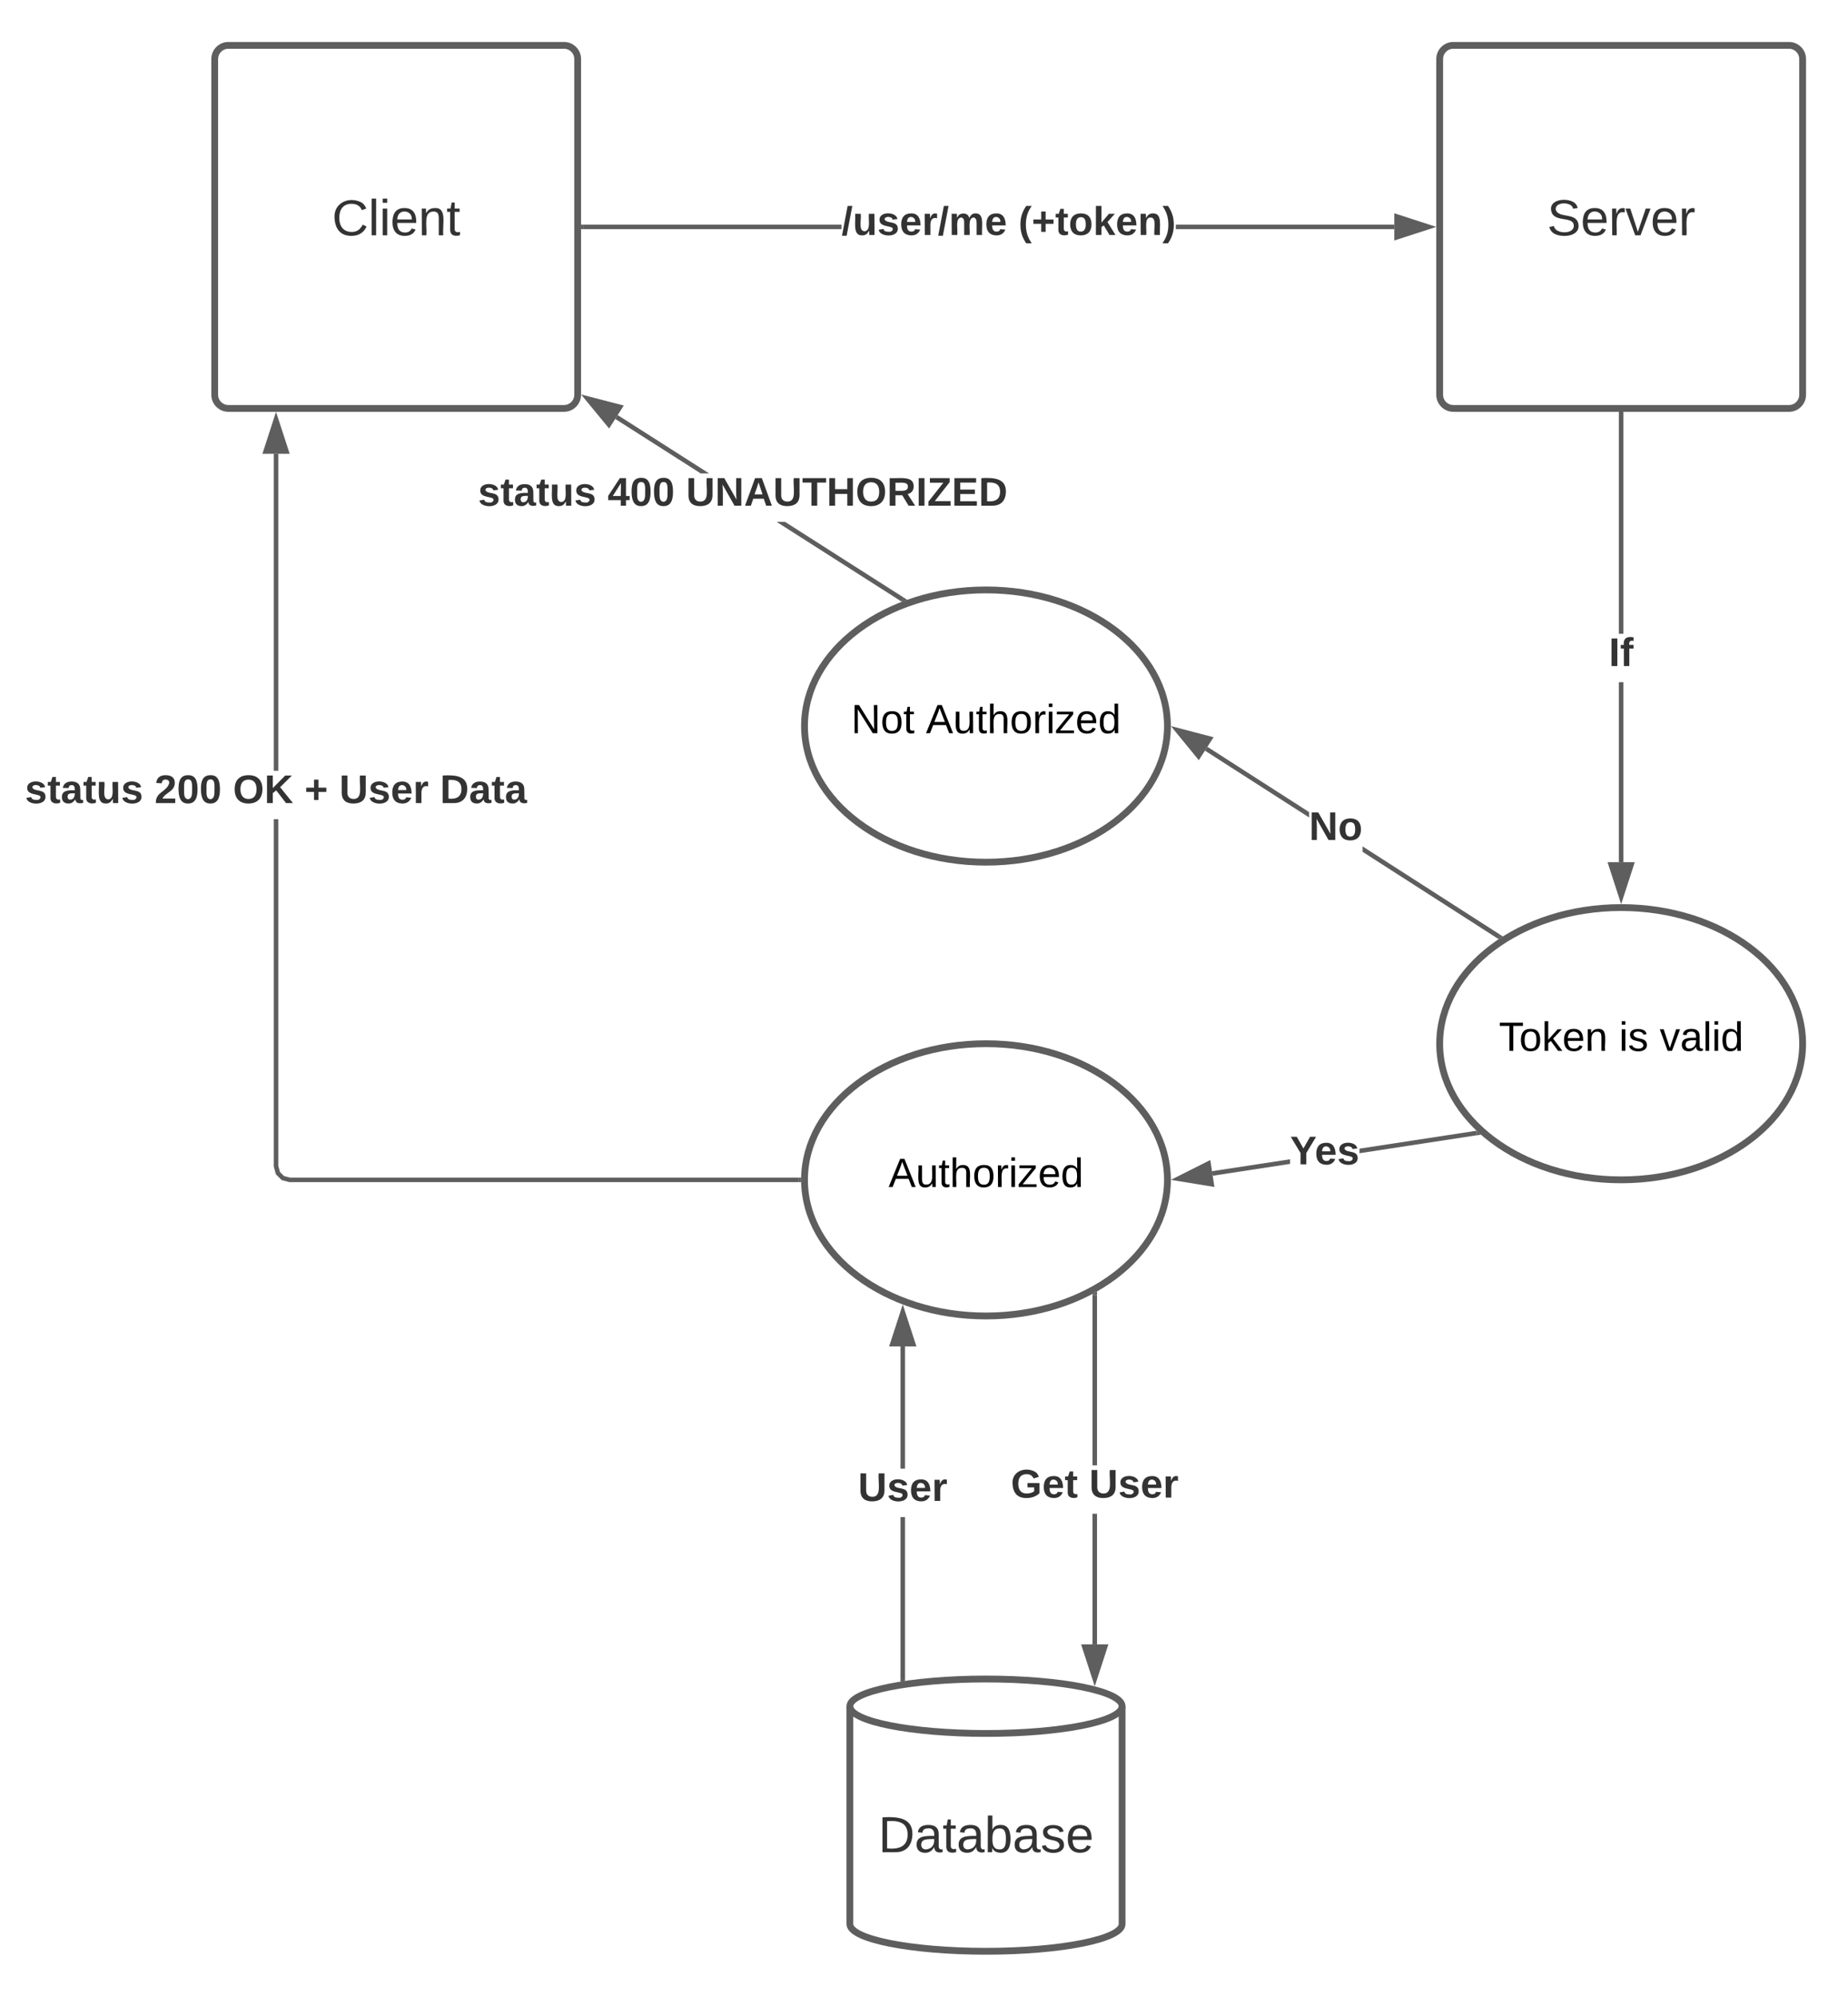 <svg xmlns="http://www.w3.org/2000/svg" xmlns:xlink="http://www.w3.org/1999/xlink" xmlns:lucid="lucid" width="814.65" height="880"><g transform="translate(-365.351 -160)" lucid:page-tab-id="MJMKZGr-Pikb"><path d="M0 0h1870.87v1322.83H0z" fill="#fff"/><path d="M460 186c0-3.3 2.7-6 6-6h148c3.3 0 6 2.7 6 6v148c0 3.3-2.7 6-6 6H466c-3.3 0-6-2.7-6-6z" stroke="#5e5e5e" stroke-width="3" fill="#fff"/><use xlink:href="#a" transform="matrix(1,0,0,1,465,185) translate(46.698 78.715)"/><path d="M1000 186c0-3.3 2.7-6 6-6h148c3.3 0 6 2.7 6 6v148c0 3.3-2.7 6-6 6h-148c-3.3 0-6-2.7-6-6z" stroke="#5e5e5e" stroke-width="3" fill="#fff"/><use xlink:href="#b" transform="matrix(1,0,0,1,1005,185) translate(42.346 78.715)"/><path d="M1160 620c0 33.14-35.82 60-80 60s-80-26.86-80-60 35.82-60 80-60 80 26.86 80 60z" stroke="#5e5e5e" stroke-width="3" fill="#fff"/><use xlink:href="#c" transform="matrix(1,0,0,1,1000,560) translate(26.105 63.15)"/><use xlink:href="#d" transform="matrix(1,0,0,1,1000,560) translate(79.055 63.15)"/><use xlink:href="#e" transform="matrix(1,0,0,1,1000,560) translate(97.005 63.15)"/><path d="M880 480c0 33.14-35.82 60-80 60s-80-26.86-80-60 35.82-60 80-60 80 26.86 80 60z" stroke="#5e5e5e" stroke-width="3" fill="#fff"/><use xlink:href="#f" transform="matrix(1,0,0,1,720,420) translate(20.58 63.15)"/><use xlink:href="#g" transform="matrix(1,0,0,1,720,420) translate(53.53 63.15)"/><path d="M1026.63 571.93l-1.08 1.7-59.53-38.2v-2.4m-23.6-15.13v2.37l-45.9-29.44 1.1-1.68" fill="#5e5e5e"/><path d="M1027.87 572.73l-.68.4-1.16.8-.5-.33 1.07-1.68M898.73 485.55l-5 7.8-9.5-11.6z" fill="#5e5e5e"/><path d="M900.32 484.93l-6.5 10.12L881.5 480m12.13 11.65l3.52-5.48-10.2-2.67" fill="#5e5e5e"/><use xlink:href="#h" transform="matrix(1,0,0,1,942.415,515.99) translate(0 14.222)"/><path d="M1081 540h-2v-79.33h2m0-21.34h-2V342.5h2" fill="#5e5e5e"/><path d="M1081 342.53h-2v-1.03h2M1080 555.26l-4.64-14.26h9.28z" fill="#5e5e5e"/><path d="M1080 558.5l-6-18.5h12m-9.26 2l3.26 10.03 3.26-10.03" fill="#5e5e5e"/><use xlink:href="#i" transform="matrix(1,0,0,1,1074.593,439.333) translate(0 14.222)"/><path d="M763.82 423.42l-1.07 1.7-55.07-35.13h3.72m-33.45-21.34h-3.72l-37.67-24.02 1.08-1.7" fill="#5e5e5e"/><path d="M765.3 424.37l-2.35.87-.22-.15 1.07-1.7M638.75 339.35l-5 7.82-9.52-11.58z" fill="#5e5e5e"/><path d="M640.33 338.73l-6.46 10.13-12.37-15m12.16 11.6l3.5-5.5-10.2-2.63" fill="#5e5e5e"/><use xlink:href="#j" transform="matrix(1,0,0,1,576.073,368.658) translate(0 14.222)"/><use xlink:href="#k" transform="matrix(1,0,0,1,576.073,368.658) translate(57.136 14.222)"/><use xlink:href="#l" transform="matrix(1,0,0,1,576.073,368.658) translate(91.704 14.222)"/><path d="M880 680c0 33.14-35.82 60-80 60s-80-26.86-80-60 35.82-60 80-60 80 26.86 80 60z" stroke="#5e5e5e" stroke-width="3" fill="#fff"/><use xlink:href="#m" transform="matrix(1,0,0,1,720,620) translate(37.055 63.15)"/><path d="M934.06 672.97l-34.12 5.22-.3-2 34.42-5.26m82.33-10.58l-51.73 7.92v-2.02l51.42-7.87" fill="#5e5e5e"/><path d="M1016.63 658.7l1.6 1.38-1.86.3-.3-2 .2-.02M899.5 681.93l-14.8-2.42 13.4-6.73z" fill="#5e5e5e"/><path d="M900.7 683.14L881.5 680l17.38-8.74m-10.98 7.76l10.4 1.7-.98-6.44" fill="#5e5e5e"/><use xlink:href="#n" transform="matrix(1,0,0,1,934.057,658.945) translate(0 14.222)"/><path d="M860 1008c0 6.63-26.86 12-60 12s-60-5.37-60-12v-96c0-6.63 26.86-12 60-12s60 5.37 60 12z" stroke="#5e5e5e" stroke-width="3" fill="#fff"/><path d="M860 912c0 6.63-26.86 12-60 12s-60-5.37-60-12" stroke="#5e5e5e" stroke-width="3" fill="none"/><use xlink:href="#o" transform="matrix(1,0,0,1,745,929) translate(7.5 47.34)"/><path d="M848.95 884.74h-2v-57.58h2m0-21.34h-2v-75.08h2" fill="#5e5e5e"/><path d="M848.95 730.76h-2v-.5l1.44-.75.55-.33M847.95 900l-4.64-14.26h9.28z" fill="#5e5e5e"/><path d="M847.95 903.24l-6.02-18.5h12.03m-9.27 2l3.25 10.03 3.25-10.03" fill="#5e5e5e"/><use xlink:href="#p" transform="matrix(1,0,0,1,810.957,805.824) translate(0 14.222)"/><use xlink:href="#q" transform="matrix(1,0,0,1,810.957,805.824) translate(34.519 14.222)"/><path d="M764.32 900h-2v-71.38h2m0-21.33h-2V753.4h2" fill="#5e5e5e"/><path d="M764.32 900.9l-1.3.13-.7.13v-1.2h2M767.96 752.42h-9.27l4.62-14.27z" fill="#5e5e5e"/><path d="M769.33 753.42H757.3l6.02-18.5m-3.26 16.5h6.52l-3.26-10.03" fill="#5e5e5e"/><use xlink:href="#r" transform="matrix(1,0,0,1,743.595,807.29) translate(0 14.222)"/><path d="M488.04 673.87l.72 2.64 1.77 1.8 2.65.7H717.5v2H492.9l-3.4-.92-2.53-2.53-.93-3.42V521.06h2m0-21.33h-2V360h2" fill="#5e5e5e"/><path d="M718.5 679.98v.43l.02.6h-1.05v-2h1.06M491.68 359h-9.27l4.64-14.26z" fill="#5e5e5e"/><path d="M493.05 360h-12.02l6-18.5M483.8 358h6.52l-3.26-10.03" fill="#5e5e5e"/><use xlink:href="#j" transform="matrix(1,0,0,1,376.351,499.727) translate(0 14.222)"/><use xlink:href="#s" transform="matrix(1,0,0,1,376.351,499.727) translate(57.136 14.222)"/><use xlink:href="#t" transform="matrix(1,0,0,1,376.351,499.727) translate(91.704 14.222)"/><use xlink:href="#u" transform="matrix(1,0,0,1,376.351,499.727) translate(123.259 14.222)"/><use xlink:href="#v" transform="matrix(1,0,0,1,376.351,499.727) translate(138.568 14.222)"/><use xlink:href="#w" transform="matrix(1,0,0,1,376.351,499.727) translate(182.963 14.222)"/><path d="M736.32 261H622.5v-2h113.82M980 261h-96.32v-2H980" fill="#5e5e5e"/><path d="M622.53 261h-1.03v-2h1.03M995.26 260L981 264.64v-9.28z" fill="#5e5e5e"/><path d="M998.5 260l-18.5 6v-12m2 9.26l10.03-3.26-10.03-3.26" fill="#5e5e5e"/><g><use xlink:href="#x" transform="matrix(1,0,0,1,736.321,249.333) translate(0 14.222)"/><use xlink:href="#y" transform="matrix(1,0,0,1,736.321,249.333) translate(77.975 14.222)"/></g><defs><path fill="#333" d="M212-179c-10-28-35-45-73-45-59 0-87 40-87 99 0 60 29 101 89 101 43 0 62-24 78-52l27 14C228-24 195 4 139 4 59 4 22-46 18-125c-6-104 99-153 187-111 19 9 31 26 39 46" id="z"/><path fill="#333" d="M24 0v-261h32V0H24" id="A"/><path fill="#333" d="M24-231v-30h32v30H24zM24 0v-190h32V0H24" id="B"/><path fill="#333" d="M100-194c63 0 86 42 84 106H49c0 40 14 67 53 68 26 1 43-12 49-29l28 8c-11 28-37 45-77 45C44 4 14-33 15-96c1-61 26-98 85-98zm52 81c6-60-76-77-97-28-3 7-6 17-6 28h103" id="C"/><path fill="#333" d="M117-194c89-4 53 116 60 194h-32v-121c0-31-8-49-39-48C34-167 62-67 57 0H25l-1-190h30c1 10-1 24 2 32 11-22 29-35 61-36" id="D"/><path fill="#333" d="M59-47c-2 24 18 29 38 22v24C64 9 27 4 27-40v-127H5v-23h24l9-43h21v43h35v23H59v120" id="E"/><g id="a"><use transform="matrix(0.062,0,0,0.062,0,0)" xlink:href="#z"/><use transform="matrix(0.062,0,0,0.062,15.988,0)" xlink:href="#A"/><use transform="matrix(0.062,0,0,0.062,20.864,0)" xlink:href="#B"/><use transform="matrix(0.062,0,0,0.062,25.741,0)" xlink:href="#C"/><use transform="matrix(0.062,0,0,0.062,38.086,0)" xlink:href="#D"/><use transform="matrix(0.062,0,0,0.062,50.432,0)" xlink:href="#E"/></g><path fill="#333" d="M185-189c-5-48-123-54-124 2 14 75 158 14 163 119 3 78-121 87-175 55-17-10-28-26-33-46l33-7c5 56 141 63 141-1 0-78-155-14-162-118-5-82 145-84 179-34 5 7 8 16 11 25" id="F"/><path fill="#333" d="M114-163C36-179 61-72 57 0H25l-1-190h30c1 12-1 29 2 39 6-27 23-49 58-41v29" id="G"/><path fill="#333" d="M108 0H70L1-190h34L89-25l56-165h34" id="H"/><g id="b"><use transform="matrix(0.062,0,0,0.062,0,0)" xlink:href="#F"/><use transform="matrix(0.062,0,0,0.062,14.815,0)" xlink:href="#C"/><use transform="matrix(0.062,0,0,0.062,27.16,0)" xlink:href="#G"/><use transform="matrix(0.062,0,0,0.062,34.506,0)" xlink:href="#H"/><use transform="matrix(0.062,0,0,0.062,45.617,0)" xlink:href="#C"/><use transform="matrix(0.062,0,0,0.062,57.963,0)" xlink:href="#G"/></g><path d="M127-220V0H93v-220H8v-28h204v28h-85" id="I"/><path d="M100-194c62-1 85 37 85 99 1 63-27 99-86 99S16-35 15-95c0-66 28-99 85-99zM99-20c44 1 53-31 53-75 0-43-8-75-51-75s-53 32-53 75 10 74 51 75" id="J"/><path d="M143 0L79-87 56-68V0H24v-261h32v163l83-92h37l-77 82L181 0h-38" id="K"/><path d="M100-194c63 0 86 42 84 106H49c0 40 14 67 53 68 26 1 43-12 49-29l28 8c-11 28-37 45-77 45C44 4 14-33 15-96c1-61 26-98 85-98zm52 81c6-60-76-77-97-28-3 7-6 17-6 28h103" id="L"/><path d="M117-194c89-4 53 116 60 194h-32v-121c0-31-8-49-39-48C34-167 62-67 57 0H25l-1-190h30c1 10-1 24 2 32 11-22 29-35 61-36" id="M"/><g id="c"><use transform="matrix(0.05,0,0,0.05,0,0)" xlink:href="#I"/><use transform="matrix(0.05,0,0,0.05,8.95,0)" xlink:href="#J"/><use transform="matrix(0.05,0,0,0.05,18.95,0)" xlink:href="#K"/><use transform="matrix(0.05,0,0,0.05,27.95,0)" xlink:href="#L"/><use transform="matrix(0.05,0,0,0.05,37.95,0)" xlink:href="#M"/></g><path d="M24-231v-30h32v30H24zM24 0v-190h32V0H24" id="N"/><path d="M135-143c-3-34-86-38-87 0 15 53 115 12 119 90S17 21 10-45l28-5c4 36 97 45 98 0-10-56-113-15-118-90-4-57 82-63 122-42 12 7 21 19 24 35" id="O"/><g id="d"><use transform="matrix(0.05,0,0,0.05,0,0)" xlink:href="#N"/><use transform="matrix(0.05,0,0,0.05,3.95,0)" xlink:href="#O"/></g><path d="M108 0H70L1-190h34L89-25l56-165h34" id="P"/><path d="M141-36C126-15 110 5 73 4 37 3 15-17 15-53c-1-64 63-63 125-63 3-35-9-54-41-54-24 1-41 7-42 31l-33-3c5-37 33-52 76-52 45 0 72 20 72 64v82c-1 20 7 32 28 27v20c-31 9-61-2-59-35zM48-53c0 20 12 33 32 33 41-3 63-29 60-74-43 2-92-5-92 41" id="Q"/><path d="M24 0v-261h32V0H24" id="R"/><path d="M85-194c31 0 48 13 60 33l-1-100h32l1 261h-30c-2-10 0-23-3-31C134-8 116 4 85 4 32 4 16-35 15-94c0-66 23-100 70-100zm9 24c-40 0-46 34-46 75 0 40 6 74 45 74 42 0 51-32 51-76 0-42-9-74-50-73" id="S"/><g id="e"><use transform="matrix(0.05,0,0,0.05,0,0)" xlink:href="#P"/><use transform="matrix(0.05,0,0,0.05,9,0)" xlink:href="#Q"/><use transform="matrix(0.05,0,0,0.05,19,0)" xlink:href="#R"/><use transform="matrix(0.05,0,0,0.05,22.95,0)" xlink:href="#N"/><use transform="matrix(0.05,0,0,0.05,26.9,0)" xlink:href="#S"/></g><path d="M190 0L58-211 59 0H30v-248h39L202-35l-2-213h31V0h-41" id="T"/><path d="M59-47c-2 24 18 29 38 22v24C64 9 27 4 27-40v-127H5v-23h24l9-43h21v43h35v23H59v120" id="U"/><g id="f"><use transform="matrix(0.05,0,0,0.05,0,0)" xlink:href="#T"/><use transform="matrix(0.05,0,0,0.05,12.95,0)" xlink:href="#J"/><use transform="matrix(0.05,0,0,0.05,22.95,0)" xlink:href="#U"/></g><path d="M205 0l-28-72H64L36 0H1l101-248h38L239 0h-34zm-38-99l-47-123c-12 45-31 82-46 123h93" id="V"/><path d="M84 4C-5 8 30-112 23-190h32v120c0 31 7 50 39 49 72-2 45-101 50-169h31l1 190h-30c-1-10 1-25-2-33-11 22-28 36-60 37" id="W"/><path d="M106-169C34-169 62-67 57 0H25v-261h32l-1 103c12-21 28-36 61-36 89 0 53 116 60 194h-32v-121c2-32-8-49-39-48" id="X"/><path d="M114-163C36-179 61-72 57 0H25l-1-190h30c1 12-1 29 2 39 6-27 23-49 58-41v29" id="Y"/><path d="M9 0v-24l116-142H16v-24h144v24L44-24h123V0H9" id="Z"/><g id="g"><use transform="matrix(0.05,0,0,0.05,0,0)" xlink:href="#V"/><use transform="matrix(0.05,0,0,0.05,12,0)" xlink:href="#W"/><use transform="matrix(0.05,0,0,0.05,22,0)" xlink:href="#U"/><use transform="matrix(0.05,0,0,0.05,27,0)" xlink:href="#X"/><use transform="matrix(0.05,0,0,0.05,37,0)" xlink:href="#J"/><use transform="matrix(0.05,0,0,0.05,47,0)" xlink:href="#Y"/><use transform="matrix(0.05,0,0,0.05,52.95,0)" xlink:href="#N"/><use transform="matrix(0.05,0,0,0.05,56.9,0)" xlink:href="#Z"/><use transform="matrix(0.05,0,0,0.05,65.9,0)" xlink:href="#L"/><use transform="matrix(0.05,0,0,0.05,75.9,0)" xlink:href="#S"/></g><path fill="#333" d="M175 0L67-191c6 58 2 128 3 191H24v-248h59L193-55c-6-58-2-129-3-193h46V0h-61" id="aa"/><path fill="#333" d="M110-194c64 0 96 36 96 99 0 64-35 99-97 99-61 0-95-36-95-99 0-62 34-99 96-99zm-1 164c35 0 45-28 45-65 0-40-10-65-43-65-34 0-45 26-45 65 0 36 10 65 43 65" id="ab"/><g id="h"><use transform="matrix(0.049,0,0,0.049,0,0)" xlink:href="#aa"/><use transform="matrix(0.049,0,0,0.049,12.79,0)" xlink:href="#ab"/></g><path fill="#333" d="M24 0v-248h52V0H24" id="ac"/><path fill="#333" d="M121-226c-27-7-43 5-38 36h38v33H83V0H34v-157H6v-33h28c-9-59 32-81 87-68v32" id="ad"/><g id="i"><use transform="matrix(0.049,0,0,0.049,0,0)" xlink:href="#ac"/><use transform="matrix(0.049,0,0,0.049,4.938,0)" xlink:href="#ad"/></g><path fill="#333" d="M137-138c1-29-70-34-71-4 15 46 118 7 119 86 1 83-164 76-172 9l43-7c4 19 20 25 44 25 33 8 57-30 24-41C81-84 22-81 20-136c-2-80 154-74 161-7" id="ae"/><path fill="#333" d="M115-3C79 11 28 4 28-45v-112H4v-33h27l15-45h31v45h36v33H77v99c-1 23 16 31 38 25v30" id="af"/><path fill="#333" d="M133-34C117-15 103 5 69 4 32 3 11-16 11-54c-1-60 55-63 116-61 1-26-3-47-28-47-18 1-26 9-28 27l-52-2c7-38 36-58 82-57s74 22 75 68l1 82c-1 14 12 18 25 15v27c-30 8-71 5-69-32zm-48 3c29 0 43-24 42-57-32 0-66-3-65 30 0 17 8 27 23 27" id="ag"/><path fill="#333" d="M85 4C-2 5 27-109 22-190h50c7 57-23 150 33 157 60-5 35-97 40-157h50l1 190h-47c-2-12 1-28-3-38-12 25-28 42-61 42" id="ah"/><g id="j"><use transform="matrix(0.049,0,0,0.049,0,0)" xlink:href="#ae"/><use transform="matrix(0.049,0,0,0.049,9.877,0)" xlink:href="#af"/><use transform="matrix(0.049,0,0,0.049,15.753,0)" xlink:href="#ag"/><use transform="matrix(0.049,0,0,0.049,25.63,0)" xlink:href="#af"/><use transform="matrix(0.049,0,0,0.049,31.506,0)" xlink:href="#ah"/><use transform="matrix(0.049,0,0,0.049,42.321,0)" xlink:href="#ae"/></g><path fill="#333" d="M165-50V0h-47v-50H5v-38l105-160h55v161h33v37h-33zm-47-37l2-116L46-87h72" id="ai"/><path fill="#333" d="M101-251c68 0 84 54 84 127C185-50 166 4 99 4S15-52 14-124c-1-75 17-127 87-127zm-1 216c37-5 36-46 36-89s4-89-36-89c-39 0-36 45-36 89 0 43-3 85 36 89" id="aj"/><g id="k"><use transform="matrix(0.049,0,0,0.049,0,0)" xlink:href="#ai"/><use transform="matrix(0.049,0,0,0.049,9.877,0)" xlink:href="#aj"/><use transform="matrix(0.049,0,0,0.049,19.753,0)" xlink:href="#aj"/></g><path fill="#333" d="M238-95c0 69-44 99-111 99C63 4 22-25 22-93v-155h51v151c-1 38 19 59 55 60 90 1 49-130 58-211h52v153" id="ak"/><path fill="#333" d="M199 0l-22-63H83L61 0H9l90-248h61L250 0h-51zm-33-102l-36-108c-10 38-24 72-36 108h72" id="al"/><path fill="#333" d="M136-208V0H84v-208H4v-40h212v40h-80" id="am"/><path fill="#333" d="M186 0v-106H76V0H24v-248h52v99h110v-99h50V0h-50" id="an"/><path fill="#333" d="M140-251c80 0 125 45 125 126S219 4 139 4C58 4 15-44 15-125s44-126 125-126zm-1 214c52 0 73-35 73-88 0-50-21-86-72-86-52 0-73 35-73 86s22 88 72 88" id="ao"/><path fill="#333" d="M240-174c0 40-23 61-54 70L253 0h-59l-57-94H76V0H24v-248c93 4 217-23 216 74zM76-134c48-2 112 12 112-38 0-48-66-32-112-35v73" id="ap"/><path fill="#333" d="M210 0H11v-37l134-170H24v-41h178v36L68-41h142V0" id="aq"/><path fill="#333" d="M24 0v-248h195v40H76v63h132v40H76v65h150V0H24" id="ar"/><path fill="#333" d="M24-248c120-7 223 5 221 122C244-46 201 0 124 0H24v-248zM76-40c74 7 117-18 117-86 0-67-45-88-117-82v168" id="as"/><g id="l"><use transform="matrix(0.049,0,0,0.049,0,0)" xlink:href="#ak"/><use transform="matrix(0.049,0,0,0.049,12.79,0)" xlink:href="#aa"/><use transform="matrix(0.049,0,0,0.049,25.58,0)" xlink:href="#al"/><use transform="matrix(0.049,0,0,0.049,38.37,0)" xlink:href="#ak"/><use transform="matrix(0.049,0,0,0.049,51.16,0)" xlink:href="#am"/><use transform="matrix(0.049,0,0,0.049,61.975,0)" xlink:href="#an"/><use transform="matrix(0.049,0,0,0.049,74.765,0)" xlink:href="#ao"/><use transform="matrix(0.049,0,0,0.049,88.593,0)" xlink:href="#ap"/><use transform="matrix(0.049,0,0,0.049,101.383,0)" xlink:href="#ac"/><use transform="matrix(0.049,0,0,0.049,106.321,0)" xlink:href="#aq"/><use transform="matrix(0.049,0,0,0.049,117.136,0)" xlink:href="#ar"/><use transform="matrix(0.049,0,0,0.049,128.988,0)" xlink:href="#as"/></g><g id="m"><use transform="matrix(0.05,0,0,0.05,0,0)" xlink:href="#V"/><use transform="matrix(0.05,0,0,0.05,12,0)" xlink:href="#W"/><use transform="matrix(0.05,0,0,0.05,22,0)" xlink:href="#U"/><use transform="matrix(0.05,0,0,0.05,27,0)" xlink:href="#X"/><use transform="matrix(0.05,0,0,0.05,37,0)" xlink:href="#J"/><use transform="matrix(0.05,0,0,0.05,47,0)" xlink:href="#Y"/><use transform="matrix(0.05,0,0,0.05,52.95,0)" xlink:href="#N"/><use transform="matrix(0.05,0,0,0.05,56.9,0)" xlink:href="#Z"/><use transform="matrix(0.05,0,0,0.05,65.9,0)" xlink:href="#L"/><use transform="matrix(0.05,0,0,0.05,75.9,0)" xlink:href="#S"/></g><path fill="#333" d="M146-102V0H94v-102L6-248h54l60 105 60-105h54" id="at"/><path fill="#333" d="M185-48c-13 30-37 53-82 52C43 2 14-33 14-96s30-98 90-98c62 0 83 45 84 108H66c0 31 8 55 39 56 18 0 30-7 34-22zm-45-69c5-46-57-63-70-21-2 6-4 13-4 21h74" id="au"/><g id="n"><use transform="matrix(0.049,0,0,0.049,0,0)" xlink:href="#at"/><use transform="matrix(0.049,0,0,0.049,10.864,0)" xlink:href="#au"/><use transform="matrix(0.049,0,0,0.049,20.741,0)" xlink:href="#ae"/></g><path fill="#333" d="M30-248c118-7 216 8 213 122C240-48 200 0 122 0H30v-248zM63-27c89 8 146-16 146-99s-60-101-146-95v194" id="av"/><path fill="#333" d="M141-36C126-15 110 5 73 4 37 3 15-17 15-53c-1-64 63-63 125-63 3-35-9-54-41-54-24 1-41 7-42 31l-33-3c5-37 33-52 76-52 45 0 72 20 72 64v82c-1 20 7 32 28 27v20c-31 9-61-2-59-35zM48-53c0 20 12 33 32 33 41-3 63-29 60-74-43 2-92-5-92 41" id="aw"/><path fill="#333" d="M115-194c53 0 69 39 70 98 0 66-23 100-70 100C84 3 66-7 56-30L54 0H23l1-261h32v101c10-23 28-34 59-34zm-8 174c40 0 45-34 45-75 0-40-5-75-45-74-42 0-51 32-51 76 0 43 10 73 51 73" id="ax"/><path fill="#333" d="M135-143c-3-34-86-38-87 0 15 53 115 12 119 90S17 21 10-45l28-5c4 36 97 45 98 0-10-56-113-15-118-90-4-57 82-63 122-42 12 7 21 19 24 35" id="ay"/><g id="o"><use transform="matrix(0.062,0,0,0.062,0,0)" xlink:href="#av"/><use transform="matrix(0.062,0,0,0.062,15.988,0)" xlink:href="#aw"/><use transform="matrix(0.062,0,0,0.062,28.333,0)" xlink:href="#E"/><use transform="matrix(0.062,0,0,0.062,34.506,0)" xlink:href="#aw"/><use transform="matrix(0.062,0,0,0.062,46.852,0)" xlink:href="#ax"/><use transform="matrix(0.062,0,0,0.062,59.198,0)" xlink:href="#aw"/><use transform="matrix(0.062,0,0,0.062,71.543,0)" xlink:href="#ay"/><use transform="matrix(0.062,0,0,0.062,82.654,0)" xlink:href="#C"/></g><path fill="#333" d="M67-125c0 54 23 88 75 88 28 0 53-7 68-21v-34h-60v-39h108v91C232-14 192 4 140 4 58 4 20-42 15-125 8-236 126-280 215-234c19 10 29 26 37 47l-47 15c-11-23-29-39-63-39-53 1-75 33-75 86" id="az"/><g id="p"><use transform="matrix(0.049,0,0,0.049,0,0)" xlink:href="#az"/><use transform="matrix(0.049,0,0,0.049,13.827,0)" xlink:href="#au"/><use transform="matrix(0.049,0,0,0.049,23.704,0)" xlink:href="#af"/></g><path fill="#333" d="M135-150c-39-12-60 13-60 57V0H25l-1-190h47c2 13-1 29 3 40 6-28 27-53 61-41v41" id="aA"/><g id="q"><use transform="matrix(0.049,0,0,0.049,0,0)" xlink:href="#ak"/><use transform="matrix(0.049,0,0,0.049,12.79,0)" xlink:href="#ae"/><use transform="matrix(0.049,0,0,0.049,22.667,0)" xlink:href="#au"/><use transform="matrix(0.049,0,0,0.049,32.543,0)" xlink:href="#aA"/></g><g id="r"><use transform="matrix(0.049,0,0,0.049,0,0)" xlink:href="#ak"/><use transform="matrix(0.049,0,0,0.049,12.79,0)" xlink:href="#ae"/><use transform="matrix(0.049,0,0,0.049,22.667,0)" xlink:href="#au"/><use transform="matrix(0.049,0,0,0.049,32.543,0)" xlink:href="#aA"/></g><path fill="#333" d="M182-182c0 78-84 86-111 141h115V0H12c-6-101 99-100 120-180 1-22-12-31-33-32-23 0-32 14-35 34l-49-3c5-45 32-70 84-70 51 0 83 22 83 69" id="aB"/><g id="s"><use transform="matrix(0.049,0,0,0.049,0,0)" xlink:href="#aB"/><use transform="matrix(0.049,0,0,0.049,9.877,0)" xlink:href="#aj"/><use transform="matrix(0.049,0,0,0.049,19.753,0)" xlink:href="#aj"/></g><path fill="#333" d="M195 0l-88-114-31 24V0H24v-248h52v113l112-113h60L142-143 257 0h-62" id="aC"/><g id="t"><use transform="matrix(0.049,0,0,0.049,0,0)" xlink:href="#ao"/><use transform="matrix(0.049,0,0,0.049,13.827,0)" xlink:href="#aC"/></g><path fill="#333" d="M125-100v72H85v-72H15v-39h70v-72h40v72h71v39h-71" id="aD"/><use transform="matrix(0.049,0,0,0.049,0,0)" xlink:href="#aD" id="u"/><g id="v"><use transform="matrix(0.049,0,0,0.049,0,0)" xlink:href="#ak"/><use transform="matrix(0.049,0,0,0.049,12.79,0)" xlink:href="#ae"/><use transform="matrix(0.049,0,0,0.049,22.667,0)" xlink:href="#au"/><use transform="matrix(0.049,0,0,0.049,32.543,0)" xlink:href="#aA"/></g><g id="w"><use transform="matrix(0.049,0,0,0.049,0,0)" xlink:href="#as"/><use transform="matrix(0.049,0,0,0.049,12.79,0)" xlink:href="#ag"/><use transform="matrix(0.049,0,0,0.049,22.667,0)" xlink:href="#af"/><use transform="matrix(0.049,0,0,0.049,28.543,0)" xlink:href="#ag"/></g><path fill="#333" d="M4 7l51-268h42L46 7H4" id="aE"/><path fill="#333" d="M220-157c-53 9-28 100-34 157h-49v-107c1-27-5-49-29-50C55-147 81-57 75 0H25l-1-190h47c2 12-1 28 3 38 10-53 101-56 108 0 13-22 24-43 59-42 82 1 51 116 57 194h-49v-107c-1-25-5-48-29-50" id="aF"/><g id="x"><use transform="matrix(0.049,0,0,0.049,0,0)" xlink:href="#aE"/><use transform="matrix(0.049,0,0,0.049,4.938,0)" xlink:href="#ah"/><use transform="matrix(0.049,0,0,0.049,15.753,0)" xlink:href="#ae"/><use transform="matrix(0.049,0,0,0.049,25.63,0)" xlink:href="#au"/><use transform="matrix(0.049,0,0,0.049,35.506,0)" xlink:href="#aA"/><use transform="matrix(0.049,0,0,0.049,42.42,0)" xlink:href="#aE"/><use transform="matrix(0.049,0,0,0.049,47.358,0)" xlink:href="#aF"/><use transform="matrix(0.049,0,0,0.049,63.16,0)" xlink:href="#au"/></g><path fill="#333" d="M67-93c0 74 22 123 53 168H70C40 30 18-18 18-93s22-123 52-168h50c-32 44-53 94-53 168" id="aG"/><path fill="#333" d="M147 0L96-86 75-71V0H25v-261h50v150l67-79h53l-66 74L201 0h-54" id="aH"/><path fill="#333" d="M135-194c87-1 58 113 63 194h-50c-7-57 23-157-34-157-59 0-34 97-39 157H25l-1-190h47c2 12-1 28 3 38 12-26 28-41 61-42" id="aI"/><path fill="#333" d="M102-93c0 74-22 123-52 168H0C30 29 54-18 53-93c0-74-22-123-53-168h50c30 45 52 94 52 168" id="aJ"/><g id="y"><use transform="matrix(0.049,0,0,0.049,0,0)" xlink:href="#aG"/><use transform="matrix(0.049,0,0,0.049,5.877,0)" xlink:href="#aD"/><use transform="matrix(0.049,0,0,0.049,16.247,0)" xlink:href="#af"/><use transform="matrix(0.049,0,0,0.049,22.123,0)" xlink:href="#ab"/><use transform="matrix(0.049,0,0,0.049,32.938,0)" xlink:href="#aH"/><use transform="matrix(0.049,0,0,0.049,42.815,0)" xlink:href="#au"/><use transform="matrix(0.049,0,0,0.049,52.691,0)" xlink:href="#aI"/><use transform="matrix(0.049,0,0,0.049,63.506,0)" xlink:href="#aJ"/></g></defs></g></svg>